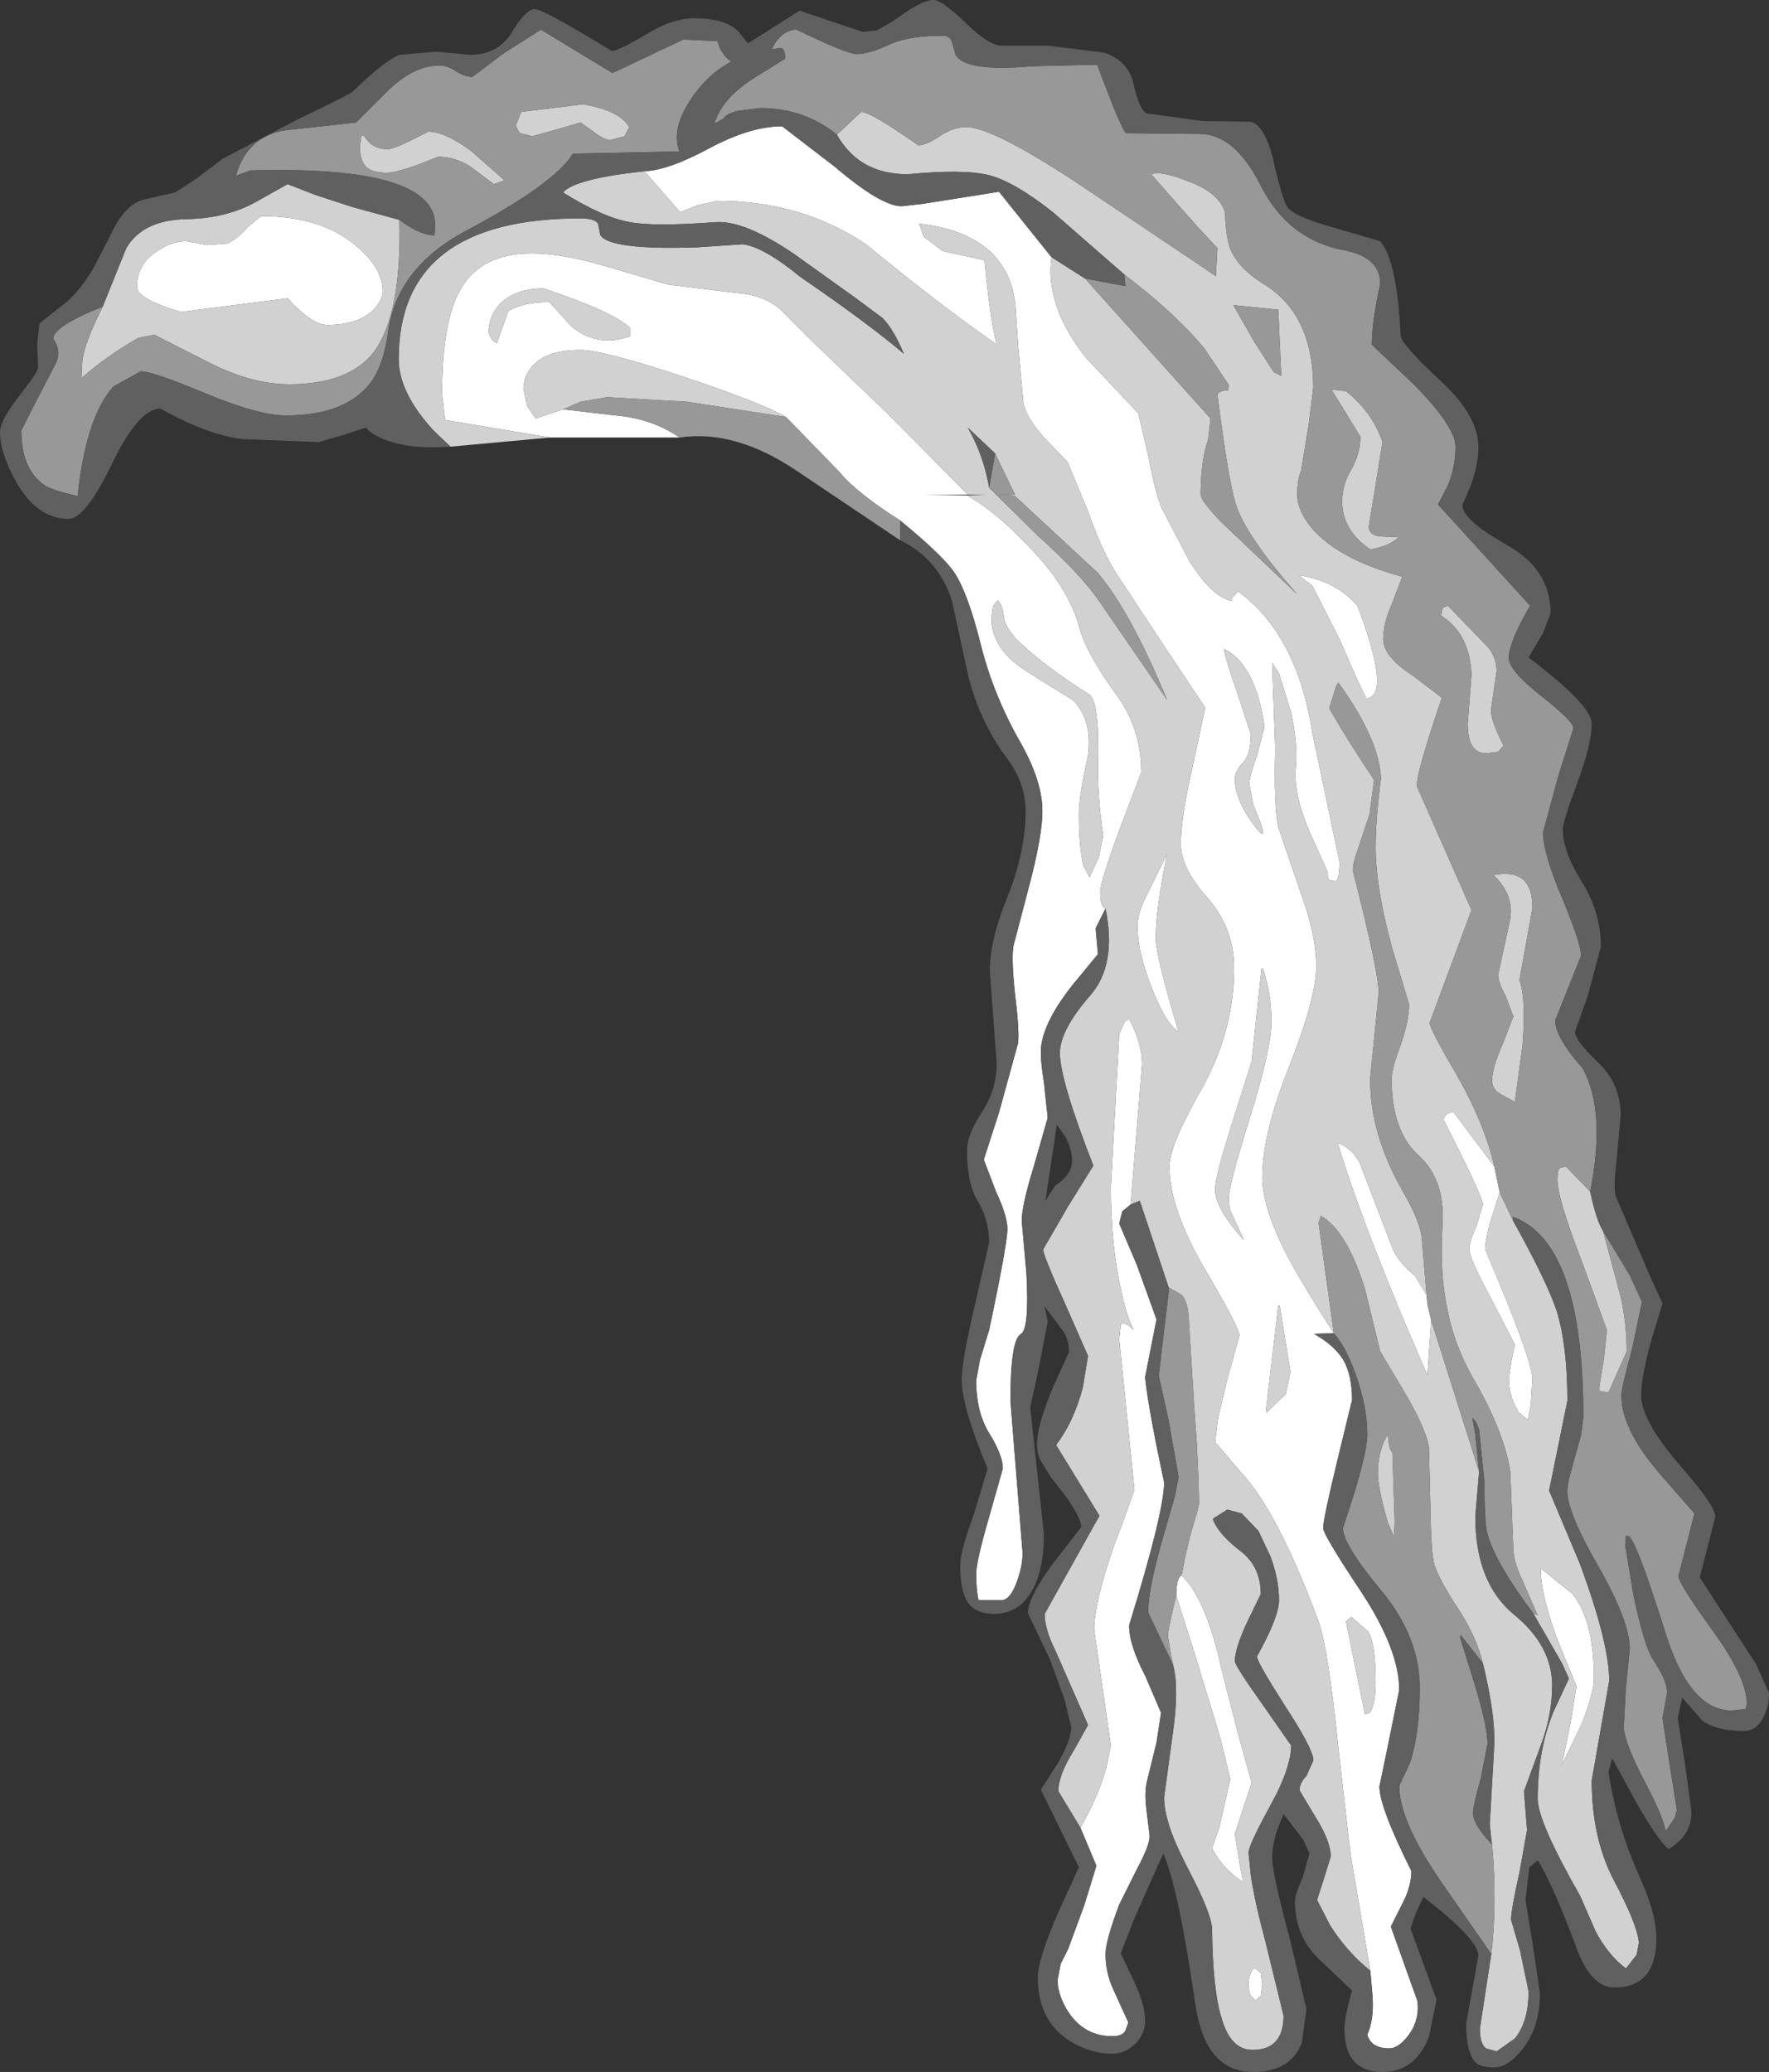 <?xml version="1.0" encoding="UTF-8" standalone="no"?>
<svg xmlns:ffdec="https://www.free-decompiler.com/flash" xmlns:xlink="http://www.w3.org/1999/xlink" ffdec:objectType="shape" height="136.15px" width="116.25px" xmlns="http://www.w3.org/2000/svg">
  <rect width="100%" height="100%" fill="#333333" stroke="none"/>
  <g transform="matrix(1.0, 0.0, 0.0, 1.0, 58.9, 54.6)">
    <path d="M-16.55 -43.35 Q-15.0 -43.4 -12.3 -44.85 -9.6 -46.3 -7.5 -46.3 L-4.05 -43.65 Q-1.0 -41.05 0.35 -41.05 L1.7 -41.2 6.75 -42.0 10.2 -37.7 Q9.75 -34.5 12.5 -31.05 L15.9 -27.45 16.55 -24.7 Q17.05 -22.05 17.45 -21.2 L19.25 -17.75 Q20.85 -15.2 22.2 -15.1 21.8 -15.15 22.25 -15.5 L22.45 -15.75 Q26.35 -12.9 27.35 -6.4 L29.15 2.15 29.05 3.05 28.9 3.3 28.5 3.25 Q28.3 3.1 28.35 2.7 L27.15 0.05 Q26.1 -2.45 26.25 -4.1 26.4 -5.65 25.95 -7.75 L25.15 -10.35 24.7 -11.05 24.9 -5.4 Q24.8 -1.7 25.1 -0.25 L26.5 3.85 Q27.6 6.8 27.6 8.9 27.6 10.95 25.85 15.4 24.05 19.9 24.05 22.75 24.05 24.9 25.95 28.4 27.0 30.3 28.75 33.0 L27.45 33.05 Q28.8 33.8 29.4 34.8 29.95 35.8 29.95 37.4 L29.0 41.3 Q28.05 45.25 28.05 45.8 28.05 46.25 30.55 50.0 33.05 53.8 33.05 56.45 L32.4 59.65 31.75 62.8 Q31.75 64.15 33.85 68.35 33.85 69.15 33.45 70.1 L32.5 72.0 34.25 76.9 Q34.4 78.15 33.65 79.15 33.0 80.0 32.4 80.0 31.2 80.0 30.95 79.1 31.4 78.1 31.3 76.6 L31.15 74.9 29.85 67.25 29.05 60.25 Q28.4 53.8 27.75 51.95 26.25 47.9 24.85 45.35 23.7 43.25 22.65 42.15 L20.95 40.15 21.15 38.55 21.75 36.05 22.55 33.15 Q22.55 32.65 20.25 28.75 17.95 24.8 17.95 22.05 17.95 20.65 20.1 16.9 22.2 13.1 22.2 9.0 22.2 6.4 20.45 4.4 18.7 2.45 18.7 0.85 18.7 -0.9 19.5 -4.35 L20.3 -8.1 17.9 -11.7 14.4 -17.0 Q13.45 -18.55 12.6 -21.0 L11.25 -24.25 9.75 -25.8 Q8.5 -27.2 8.35 -28.15 L8.0 -31.95 8.0 -32.0 7.85 -34.2 Q7.75 -36.45 6.3 -37.95 4.65 -39.55 1.5 -39.9 L1.8 -39.05 3.05 -38.1 5.8 -37.5 Q6.2 -33.3 6.6 -32.0 L6.55 -32.0 Q3.0 -34.45 -2.0 -38.55 -6.25 -41.4 -11.75 -41.4 L-13.1 -41.1 -14.2 -40.65 -16.55 -43.35 M15.4 24.55 L14.85 25.0 14.65 25.8 15.8 28.5 17.1 32.1 16.35 35.9 Q16.55 37.9 17.6 42.8 17.6 44.75 15.3 52.2 15.3 53.5 16.35 55.5 L17.4 57.95 17.1 59.9 16.45 62.55 Q16.3 63.3 16.45 64.4 L16.65 66.05 Q16.65 66.65 15.85 68.15 L14.65 70.55 Q13.75 72.95 13.75 73.8 13.75 75.0 14.25 76.1 L15.25 78.3 15.05 78.85 Q14.85 79.2 14.2 79.2 12.35 79.2 11.3 77.6 10.6 76.5 10.6 75.5 L10.8 74.45 11.3 73.45 12.35 70.6 13.15 68.0 12.1 65.5 Q13.3 63.4 13.8 61.55 L14.1 60.1 13.9 58.7 13.0 52.5 Q13.0 50.7 14.35 46.85 L14.85 45.55 15.65 43.3 14.65 33.4 14.75 32.45 14.9 32.35 Q15.15 32.35 15.6 32.8 15.15 31.95 14.8 30.3 14.1 27.3 14.1 23.4 L14.65 13.35 15.0 12.55 15.3 12.35 Q16.15 13.95 16.15 15.35 L15.4 24.55 M13.75 5.1 L13.1 6.4 13.25 8.1 11.6 10.1 Q9.85 12.3 9.55 13.95 9.4 14.7 9.7 16.5 L9.95 18.85 9.05 22.0 Q8.2 24.75 8.25 25.7 L8.55 29.05 Q8.75 32.7 8.2 33.05 7.5 33.4 7.5 37.45 L8.3 47.45 Q8.3 48.35 7.9 49.4 7.45 50.6 6.85 50.55 L5.4 50.55 Q5.25 49.8 5.25 48.8 5.25 48.0 6.15 44.9 L7.0 41.9 Q7.0 41.05 6.15 39.65 5.25 38.25 5.25 36.1 L5.5 34.75 6.1 32.8 Q7.3 27.15 7.3 26.15 7.3 25.3 6.55 23.7 L5.75 21.6 6.75 18.5 8.0 13.95 Q8.1 13.15 7.8 10.7 7.55 8.35 7.7 7.55 L8.8 3.35 Q9.6 0.25 9.6 -1.3 9.6 -3.2 8.25 -5.65 6.4 -8.85 5.55 -12.25 4.7 -15.65 3.8 -17.0 3.05 -18.1 0.25 -20.4 -2.65 -22.25 -3.7 -23.55 L-7.25 -27.2 Q-8.8 -28.1 -14.0 -29.85 -19.3 -31.6 -20.75 -31.6 -23.0 -31.6 -23.9 -30.55 -24.5 -29.9 -24.5 -29.0 L-24.25 -27.9 -23.7 -27.1 -21.9 -27.7 -18.45 -27.3 Q-16.05 -27.1 -14.25 -25.85 L-22.75 -25.85 -29.65 -27.0 -29.85 -28.7 Q-29.85 -33.55 -28.6 -35.65 -27.25 -37.95 -23.95 -37.95 -21.9 -37.95 -18.9 -37.05 L-15.0 -35.9 -10.5 -35.35 Q-8.85 -35.25 -7.7 -34.35 L-5.55 -32.2 -0.5 -27.35 4.7 -22.1 1.85 -22.1 4.65 -22.05 Q6.5 -21.0 8.5 -18.9 11.35 -16.05 12.05 -13.3 12.5 -11.65 14.5 -8.9 16.1 -6.7 16.1 -3.85 L14.75 -0.3 Q13.4 3.35 13.4 4.0 13.4 5.0 13.75 5.1 M39.3 22.05 L39.65 23.75 39.05 25.65 Q38.7 26.9 38.7 27.5 41.8 34.75 41.8 36.0 L41.7 37.7 41.5 38.7 40.9 38.2 Q40.25 37.15 40.25 35.95 L40.45 34.7 40.65 33.75 39.15 30.85 Q37.65 28.05 37.65 27.5 37.65 27.0 38.1 26.05 L38.55 24.55 Q38.55 24.05 35.95 18.95 36.1 18.6 36.3 18.55 L36.6 18.45 39.3 22.05 M6.65 -15.15 L6.35 -14.75 6.25 -14.0 Q6.25 -12.0 8.4 -10.6 9.55 -9.85 11.6 -8.6 12.9 -7.3 12.6 -4.95 12.0 -2.3 12.0 -1.1 12.0 1.1 12.3 2.3 L12.7 3.05 13.3 1.75 13.6 0.3 Q13.2 -2.35 13.25 -4.6 13.35 -8.4 12.7 -8.95 9.85 -10.75 8.1 -12.4 7.1 -13.35 7.05 -14.2 6.95 -14.95 6.65 -15.15 M30.9 -8.7 Q30.55 -9.3 29.15 -12.55 L27.35 -16.1 26.45 -16.8 Q28.85 -16.45 30.3 -14.8 32.55 -8.9 30.9 -8.7 M21.55 -11.95 Q21.55 -11.5 22.45 -8.95 L23.3 -6.35 Q23.3 -5.05 22.8 -4.5 22.25 -3.95 22.25 -3.4 22.25 -2.2 23.3 -0.65 24.45 0.95 23.95 -0.5 L23.45 -1.75 23.2 -3.05 Q23.2 -3.55 23.7 -4.95 L24.2 -6.85 Q23.6 -10.95 21.55 -11.95 M-46.65 -38.75 L-45.3 -38.5 -43.95 -38.6 Q-43.3 -38.9 -42.6 -39.7 L-41.75 -40.4 Q-37.8 -40.4 -35.5 -38.45 -33.75 -37.0 -33.75 -35.45 -33.75 -34.9 -34.35 -34.25 -35.35 -33.25 -37.4 -33.25 -38.4 -33.25 -40.0 -35.0 L-47.0 -34.1 Q-49.9 -34.95 -49.9 -35.75 -49.9 -37.2 -48.65 -38.05 -47.65 -38.75 -46.65 -38.75 M-17.5 -33.05 Q-18.55 -34.1 -23.2 -35.65 -24.45 -35.65 -25.35 -35.15 -26.7 -34.4 -26.8 -32.8 -26.65 -32.2 -26.25 -32.05 L-25.5 -34.15 Q-24.55 -34.75 -22.8 -34.75 L-21.35 -33.15 Q-19.65 -31.75 -17.5 -32.5 L-17.5 -33.05 M24.1 9.05 L24.0 9.05 23.35 15.15 22.15 18.95 Q20.95 22.7 20.95 23.55 20.95 24.8 22.85 26.9 L22.3 25.7 22.0 25.05 Q21.85 24.75 21.85 24.1 21.85 23.3 23.25 18.8 24.65 14.3 24.65 12.55 24.65 10.7 24.1 9.05 M35.15 32.15 L34.9 35.75 Q30.9 26.65 29.0 20.5 29.9 20.8 30.45 21.8 L32.6 27.4 Q32.95 28.3 34.1 29.25 L34.85 30.5 34.9 31.1 35.15 32.15 M17.8 1.5 Q17.05 5.15 17.05 7.05 17.05 8.2 18.55 13.2 17.7 12.65 16.8 10.35 15.85 7.95 15.85 6.25 15.85 5.5 16.3 4.55 L17.8 1.5 M25.2 31.2 L25.1 31.2 24.3 38.0 24.35 38.3 24.35 38.2 25.6 37.0 25.9 35.55 25.2 31.2 M18.75 48.9 L19.3 49.55 Q20.5 51.25 21.3 54.75 L21.3 54.8 22.45 59.3 22.8 60.55 23.35 62.55 22.3 65.75 22.25 65.9 22.55 67.8 22.75 68.8 22.75 69.15 22.75 69.05 Q21.45 68.2 20.75 66.85 L21.25 65.4 21.95 62.3 21.3 59.65 20.75 57.8 19.95 55.2 19.95 55.15 19.7 54.35 18.4 50.25 Q18.4 49.1 18.75 48.9 M31.5 55.95 Q31.5 53.35 31.0 52.6 L29.9 51.65 29.55 51.95 30.8 58.05 31.1 57.95 Q31.5 57.45 31.5 55.95 M24.05 75.8 L23.95 76.55 23.6 76.85 23.3 76.55 Q23.15 76.25 23.15 75.8 23.15 75.35 23.3 75.05 23.4 74.75 23.6 74.75 L23.95 75.05 24.05 75.8 M42.35 48.45 L44.45 50.15 Q45.85 51.9 45.85 55.75 45.85 56.5 45.1 58.55 L43.75 61.35 44.3 58.65 44.7 56.2 43.55 53.4 Q42.35 50.3 42.35 48.45" fill="#ffffff" fill-rule="evenodd" stroke="none"/>
    <path d="M-29.3 -25.25 L-30.4 -26.3 Q-32.7 -28.8 -32.7 -31.0 -32.7 -40.25 -20.75 -40.25 -19.8 -40.25 -19.6 -39.9 L-19.45 -39.15 Q-18.8 -38.15 -13.05 -38.35 L-10.1 -38.55 Q-8.75 -38.4 -6.3 -36.4 -1.85 -33.35 0.5 -31.35 -0.2 -33.0 -0.9 -33.7 L-2.65 -35.0 -6.7 -37.9 Q-10.0 -40.15 -11.9 -40.0 -15.9 -39.7 -17.5 -40.0 -19.25 -40.3 -21.9 -41.95 -21.15 -42.85 -16.55 -43.35 L-14.2 -40.65 -13.1 -41.1 -11.75 -41.4 Q-6.25 -41.4 -2.0 -38.55 3.0 -34.45 6.55 -32.0 L6.6 -32.0 Q6.2 -33.3 5.8 -37.5 L3.05 -38.1 1.8 -39.05 1.5 -39.9 Q4.65 -39.55 6.3 -37.95 7.75 -36.45 7.85 -34.2 L8.0 -32.0 8.0 -31.95 8.35 -28.15 Q8.5 -27.2 9.75 -25.8 L11.25 -24.25 12.6 -21.0 Q13.45 -18.55 14.4 -17.0 L17.9 -11.7 20.3 -8.1 19.5 -4.35 Q18.7 -0.9 18.7 0.85 18.7 2.45 20.45 4.4 22.2 6.4 22.2 9.0 22.2 13.1 20.1 16.9 17.95 20.65 17.95 22.05 17.95 24.8 20.25 28.75 22.55 32.65 22.55 33.15 L21.75 36.05 21.15 38.55 20.95 40.15 22.65 42.15 Q23.7 43.25 24.85 45.35 26.25 47.9 27.75 51.95 28.4 53.8 29.05 60.25 L29.85 67.25 31.15 74.9 Q29.6 73.65 28.5 71.9 L27.65 70.25 28.1 68.85 28.55 67.4 Q28.55 66.4 27.55 64.8 L26.5 63.05 Q26.5 62.55 26.95 62.1 L27.4 61.1 27.4 60.95 Q27.25 60.1 25.55 57.5 23.7 54.6 23.7 54.25 25.15 51.65 25.15 50.55 25.15 49.2 24.6 47.7 L23.8 46.0 22.7 44.85 21.75 44.6 20.8 45.2 Q21.1 46.15 22.65 47.35 23.95 48.35 23.95 50.15 L23.1 51.9 Q22.25 53.7 22.25 54.55 22.25 54.85 24.1 57.45 L25.95 60.1 Q25.95 61.3 25.0 63.25 L24.55 64.1 Q23.15 66.65 23.15 67.15 L23.3 68.65 Q23.55 70.35 24.3 73.15 L25.45 77.85 Q25.45 80.1 23.4 80.1 22.0 80.1 21.4 78.1 20.8 76.25 20.75 72.2 20.75 71.2 19.2 68.25 L18.9 67.65 Q17.6 65.1 17.6 63.5 L18.15 59.45 Q18.6 56.4 18.2 54.85 L18.05 54.15 17.85 52.9 Q17.85 52.45 18.4 50.25 L19.7 54.35 19.95 55.15 19.95 55.2 20.75 57.8 21.3 59.65 21.95 62.3 21.25 65.4 20.75 66.85 Q21.45 68.2 22.75 69.05 L22.75 69.15 22.75 68.8 22.55 67.8 22.25 65.9 22.3 65.75 23.35 62.55 22.8 60.55 22.45 59.3 21.3 54.8 21.3 54.75 Q20.5 51.25 19.3 49.55 L18.75 48.9 Q19.15 46.75 19.6 45.35 L19.75 44.85 19.9 44.2 19.85 42.4 19.75 40.25 19.6 38.2 19.2 31.75 Q19.1 30.8 18.7 30.45 L17.9 30.0 16.0 24.3 15.4 24.55 16.15 15.35 Q16.15 13.95 15.3 12.35 L15.0 12.55 14.65 13.35 14.1 23.4 Q14.1 27.3 14.8 30.3 15.15 31.95 15.6 32.8 15.15 32.35 14.9 32.35 L14.75 32.45 14.65 33.4 15.65 43.3 14.85 45.55 14.35 46.85 Q13.0 50.7 13.0 52.5 L13.9 58.7 14.1 60.1 13.8 61.55 Q13.3 63.4 12.1 65.5 L10.65 63.1 Q10.65 62.05 11.65 60.45 L12.6 58.75 10.45 53.85 Q9.75 52.45 9.75 51.45 L13.35 45.0 10.5 40.35 Q11.65 38.85 12.25 36.6 L12.6 34.5 11.15 31.2 Q9.65 27.9 9.65 27.5 L11.3 24.65 12.95 22.0 Q10.75 16.35 10.75 14.6 10.75 13.1 12.75 10.8 14.5 8.8 13.75 5.1 13.4 5.0 13.4 4.0 13.4 3.35 14.75 -0.3 L16.1 -3.85 Q16.1 -6.7 14.5 -8.9 12.5 -11.65 12.05 -13.3 11.35 -16.05 8.5 -18.9 6.5 -21.0 4.65 -22.05 L5.95 -22.1 4.7 -22.1 -0.5 -27.35 -5.55 -32.2 -7.7 -34.35 Q-8.85 -35.25 -10.5 -35.35 L-15.0 -35.9 -18.9 -37.05 Q-21.9 -37.95 -23.95 -37.95 -27.25 -37.95 -28.6 -35.65 -29.85 -33.55 -29.85 -28.7 L-29.65 -27.0 -22.75 -25.85 -29.3 -25.25 M10.2 -37.7 L12.4 -36.3 20.65 -27.1 20.5 -25.75 Q20.0 -24.3 20.0 -22.1 20.0 -21.7 21.35 -20.3 L26.35 -15.55 Q22.95 -19.4 22.3 -21.5 21.8 -23.15 21.1 -28.7 21.3 -28.95 21.8 -28.95 L21.85 -29.3 20.25 -31.7 Q18.3 -34.05 15.0 -36.55 L10.3 -40.65 Q7.7 -42.7 6.05 -43.1 4.4 -43.5 0.75 -43.15 -2.45 -43.15 -3.9 -45.75 L-2.3 -47.25 Q-1.7 -47.25 1.45 -45.05 1.95 -45.05 2.85 -45.65 3.75 -46.25 4.6 -46.25 6.3 -46.25 11.85 -42.6 L20.2 -37.0 21.0 -36.45 21.1 -38.3 19.75 -39.75 16.75 -43.15 Q17.4 -43.4 19.15 -42.7 21.2 -41.95 21.6 -40.65 21.65 -39.3 21.85 -38.55 22.25 -37.1 24.2 -35.9 27.4 -33.9 27.4 -29.1 L27.1 -26.7 26.6 -23.65 Q26.35 -23.1 26.35 -22.1 26.35 -21.05 27.3 -19.9 29.05 -17.85 33.25 -16.7 L32.5 -14.75 Q32.0 -13.6 32.0 -12.6 32.0 -11.45 33.95 -10.2 L35.85 -8.75 Q34.2 -3.9 34.2 -2.95 L37.8 5.2 35.05 12.6 Q35.05 13.0 36.75 15.9 38.65 19.2 39.3 22.05 L36.6 18.45 36.3 18.55 Q36.1 18.6 35.95 18.95 38.55 24.05 38.55 24.55 L38.1 26.05 Q37.65 27.0 37.65 27.5 37.65 28.05 39.15 30.85 L40.65 33.75 40.45 34.7 40.25 35.95 Q40.25 37.15 40.9 38.2 L41.5 38.7 41.7 37.7 41.8 36.0 Q41.8 34.75 38.7 27.5 38.7 26.9 39.05 25.65 L39.65 23.75 40.55 25.65 Q42.75 29.6 43.4 31.55 44.1 33.8 44.1 37.45 L42.9 43.35 44.9 48.1 Q46.85 53.35 46.85 55.85 L45.7 62.4 Q45.7 66.1 47.1 68.85 48.7 71.85 48.8 73.05 L48.65 73.85 47.95 74.75 Q46.8 73.9 45.95 72.3 L44.95 70.0 Q42.15 65.1 42.15 63.6 42.15 60.4 43.2 57.85 L44.2 55.7 43.75 54.7 41.85 51.4 42.15 51.55 41.15 49.25 Q40.6 48.1 40.55 47.3 L40.35 42.1 Q39.95 39.55 38.1 36.3 36.65 33.85 36.2 31.35 35.7 29.05 35.9 25.8 36.05 22.9 34.35 21.35 32.55 19.75 32.55 16.3 32.55 15.65 33.15 14.05 33.7 12.45 33.7 11.4 L32.6 7.75 Q31.5 3.75 31.5 1.05 31.5 -0.7 31.85 -3.45 31.75 -6.0 29.05 -9.75 L28.9 -9.5 28.45 -8.05 Q29.65 -5.95 31.4 -3.35 L31.1 -1.1 30.3 1.3 Q30.0 2.1 30.0 2.6 31.7 9.25 31.7 10.65 L31.15 16.15 Q31.05 19.8 33.35 23.8 34.5 25.8 34.55 26.95 L34.85 30.5 34.1 29.25 Q32.95 28.3 32.6 27.4 L30.45 21.8 Q29.9 20.8 29.0 20.5 30.9 26.65 34.9 35.75 L35.15 32.15 38.3 42.1 38.05 45.05 Q38.05 49.4 40.6 51.5 43.1 53.55 43.1 56.15 43.1 58.1 42.35 60.1 L41.25 63.1 41.45 65.65 40.95 68.45 Q40.4 70.9 40.4 71.55 L41.0 73.6 41.55 76.25 Q41.55 78.25 40.65 79.35 L39.45 80.2 38.75 80.0 Q38.35 79.7 38.35 78.7 L39.1 73.8 Q39.5 70.45 39.15 66.6 L39.1 66.25 39.0 65.25 39.3 60.0 Q39.35 58.0 38.55 54.7 38.1 52.9 36.95 51.15 35.7 49.25 35.35 48.2 35.15 47.5 35.1 44.5 L35.0 40.5 Q34.8 39.25 33.35 36.8 L31.8 34.2 30.8 30.1 Q29.6 26.25 27.9 25.3 L27.75 25.75 28.75 33.0 Q27.0 30.3 25.95 28.4 24.05 24.9 24.05 22.75 24.05 19.9 25.85 15.4 27.6 10.95 27.6 8.9 27.6 6.8 26.5 3.85 L25.1 -0.25 Q24.8 -1.7 24.9 -5.4 L24.7 -11.05 25.15 -10.35 25.95 -7.75 Q26.4 -5.65 26.25 -4.1 26.1 -2.45 27.15 0.05 L28.35 2.7 Q28.3 3.1 28.5 3.25 L28.9 3.3 29.05 3.05 29.15 2.15 27.35 -6.4 Q26.35 -12.9 22.45 -15.75 L22.25 -15.5 Q21.8 -15.15 22.2 -15.1 20.85 -15.2 19.25 -17.75 L17.45 -21.2 Q17.05 -22.05 16.55 -24.7 L15.9 -27.45 12.5 -31.05 Q9.75 -34.5 10.2 -37.7 M45.6 23.7 Q46.0 25.6 46.45 26.3 L47.6 30.6 Q48.0 32.35 48.0 34.2 L46.8 36.9 46.25 36.8 Q46.2 37.5 46.2 36.5 L46.5 34.7 46.7 32.8 45.0 28.15 Q43.45 24.15 43.45 22.9 43.45 22.25 43.6 22.15 L44.0 22.05 45.6 23.7 M22.15 -34.55 L23.55 -32.1 24.8 -30.15 25.3 -29.9 25.1 -34.25 22.15 -34.55 M29.55 -28.9 Q31.3 -27.5 31.95 -25.55 L31.5 -22.75 31.05 -20.0 Q31.05 -19.4 31.9 -19.35 L33.0 -19.3 Q32.4 -18.7 31.15 -18.5 29.3 -19.75 29.3 -21.65 29.3 -22.75 29.9 -23.75 30.5 -24.8 30.5 -25.9 L28.6 -29.0 29.55 -28.9 M6.5 -24.8 L4.7 -26.5 Q5.75 -24.65 6.1 -22.55 L9.3 -19.4 Q12.15 -16.85 13.4 -15.0 L17.8 -8.6 Q15.4 -14.4 13.25 -16.95 L7.75 -22.05 6.75 -22.1 7.8 -22.1 6.5 -24.8 M6.65 -15.15 Q6.95 -14.95 7.05 -14.2 7.1 -13.35 8.1 -12.4 9.85 -10.75 12.7 -8.95 13.35 -8.4 13.25 -4.6 13.2 -2.35 13.6 0.3 L13.3 1.75 12.7 3.05 12.3 2.3 Q12.0 1.1 12.0 -1.1 12.0 -2.3 12.6 -4.95 12.9 -7.3 11.6 -8.6 9.55 -9.85 8.4 -10.6 6.25 -12.0 6.25 -14.0 L6.35 -14.75 6.65 -15.15 M36.25 -14.8 L38.95 -12.0 Q39.45 -11.3 39.45 -10.5 L39.1 -8.1 Q38.95 -7.5 39.9 -5.6 L39.55 -5.2 38.75 -5.1 Q37.55 -5.1 37.55 -7.05 L37.8 -10.25 Q37.7 -12.95 35.8 -14.15 L35.9 -14.65 36.25 -14.8 M30.9 -8.7 Q32.55 -8.9 30.3 -14.8 28.85 -16.45 26.45 -16.8 L27.35 -16.1 29.15 -12.55 Q30.55 -9.3 30.9 -8.7 M21.55 -11.95 Q23.6 -10.95 24.2 -6.85 L23.7 -4.95 Q23.2 -3.55 23.2 -3.05 L23.45 -1.75 23.95 -0.5 Q24.45 0.95 23.3 -0.65 22.25 -2.2 22.25 -3.4 22.25 -3.95 22.8 -4.5 23.3 -5.05 23.3 -6.35 L22.45 -8.95 Q21.55 -11.5 21.55 -11.95 M-52.15 -34.45 L-50.6 -38.3 Q-49.5 -40.15 -46.65 -40.2 -44.0 -40.25 -42.05 -41.35 L-40.0 -42.5 -38.2 -41.8 -35.75 -41.0 -32.65 -40.15 Q-32.5 -33.9 -34.35 -31.45 -36.0 -29.35 -39.9 -29.35 -42.5 -29.35 -45.5 -30.95 L-48.75 -32.6 -49.8 -32.4 Q-51.85 -31.25 -53.55 -29.75 L-53.5 -30.75 Q-53.45 -31.85 -52.15 -34.45 M-46.65 -38.75 Q-47.65 -38.75 -48.65 -38.05 -49.9 -37.2 -49.9 -35.75 -49.9 -34.95 -47.0 -34.1 L-40.0 -35.0 Q-38.4 -33.25 -37.4 -33.25 -35.35 -33.25 -34.35 -34.25 -33.75 -34.9 -33.75 -35.45 -33.75 -37.0 -35.5 -38.45 -37.8 -40.4 -41.75 -40.4 L-42.6 -39.7 Q-43.3 -38.9 -43.95 -38.6 L-45.3 -38.5 -46.65 -38.75 M-17.55 -46.25 L-17.85 -45.65 -18.8 -45.4 Q-19.2 -45.4 -19.9 -45.95 L-20.75 -46.55 -22.3 -46.1 -23.9 -45.65 -24.75 -45.85 -25.0 -46.35 -24.65 -47.25 -21.75 -47.6 -20.6 -47.75 Q-18.2 -47.35 -17.55 -46.25 M-7.25 -27.2 L-13.75 -28.2 -19.0 -28.5 -20.75 -28.2 -21.9 -27.7 -23.7 -27.1 -24.25 -27.9 -24.5 -29.0 Q-24.5 -29.9 -23.9 -30.55 -23.0 -31.6 -20.75 -31.6 -19.3 -31.6 -14.0 -29.85 -8.8 -28.1 -7.25 -27.2 M-17.5 -33.05 L-17.5 -32.5 Q-19.65 -31.75 -21.35 -33.15 L-22.8 -34.75 Q-24.55 -34.75 -25.5 -34.15 L-26.25 -32.05 Q-26.65 -32.2 -26.8 -32.8 -26.7 -34.4 -25.35 -35.15 -24.45 -35.65 -23.2 -35.65 -18.55 -34.1 -17.5 -33.05 M-26.45 -42.5 L-28.05 -43.7 Q-29.05 -44.3 -30.1 -44.3 L-31.5 -43.75 Q-32.95 -43.25 -33.45 -43.25 -34.4 -43.25 -34.8 -43.6 -35.25 -44.0 -35.25 -45.0 L-35.15 -45.7 -34.95 -45.65 Q-34.45 -44.8 -33.45 -44.8 -33.05 -44.8 -31.95 -45.35 L-30.75 -45.95 Q-29.65 -45.95 -27.9 -44.65 L-25.75 -42.75 -26.45 -42.5 M39.25 2.9 Q41.85 2.4 41.8 5.1 L40.95 9.8 Q41.4 11.05 41.15 14.1 L40.65 17.8 40.55 17.75 39.8 17.35 Q39.15 17.0 39.15 16.4 39.15 15.6 39.85 14.0 L40.55 12.2 40.05 10.85 Q39.55 9.95 39.55 9.45 L40.3 6.0 Q40.7 4.3 39.25 2.9 M24.1 9.05 Q24.65 10.7 24.65 12.55 24.65 14.3 23.25 18.8 21.85 23.3 21.85 24.1 21.85 24.75 22.0 25.05 L22.3 25.7 22.85 26.9 Q20.95 24.8 20.95 23.55 20.95 22.7 22.15 18.95 L23.35 15.15 24.0 9.05 24.1 9.05 M17.8 1.5 L16.3 4.55 Q15.85 5.5 15.85 6.25 15.85 7.95 16.8 10.35 17.7 12.65 18.55 13.2 17.05 8.2 17.05 7.05 17.05 5.15 17.8 1.5 M25.2 31.2 L25.9 35.55 25.6 37.0 24.35 38.2 24.35 38.3 24.3 38.0 25.1 31.2 25.2 31.2 M32.3 45.45 Q31.65 43.15 31.65 42.25 31.65 40.7 32.3 39.65 32.4 40.8 32.6 40.8 L32.75 45.4 32.7 46.35 32.3 45.45 M31.5 55.95 Q31.5 57.45 31.1 57.95 L30.8 58.05 29.55 51.95 29.9 51.65 31.0 52.6 Q31.5 53.35 31.5 55.95 M42.35 48.45 Q42.35 50.3 43.55 53.4 L44.7 56.2 44.3 58.65 43.75 61.35 45.1 58.55 Q45.85 56.5 45.85 55.75 45.85 51.9 44.45 50.15 L42.35 48.45 M24.05 75.8 L23.95 75.05 23.6 74.75 Q23.4 74.75 23.3 75.05 23.15 75.35 23.15 75.8 23.15 76.25 23.3 76.55 L23.6 76.85 23.95 76.55 24.05 75.8" fill="#d1d1d1" fill-rule="evenodd" stroke="none"/>
    <path d="M12.4 -36.3 L15.05 -35.8 15.0 -36.55 Q18.3 -34.05 20.25 -31.7 L21.85 -29.3 21.8 -28.95 Q21.3 -28.95 21.1 -28.7 21.8 -23.15 22.3 -21.5 22.95 -19.4 26.35 -15.55 L21.35 -20.3 Q20.0 -21.7 20.0 -22.1 20.0 -24.3 20.5 -25.75 L20.65 -27.1 12.4 -36.3 M-3.9 -45.75 Q-6.05 -47.5 -8.95 -47.5 L-10.5 -47.3 Q-11.3 -47.05 -11.3 -46.85 -11.6 -46.65 -11.95 -46.5 -11.45 -48.15 -9.3 -49.5 L-7.3 -50.75 Q-7.3 -51.4 -7.6 -51.45 L-8.2 -51.35 Q-7.55 -52.65 -6.55 -52.65 -3.25 -51.05 -2.6 -51.05 -1.8 -51.05 -0.5 -51.65 0.75 -52.25 3.0 -52.25 3.55 -52.25 3.65 -51.85 L3.9 -51.0 Q4.55 -49.85 8.95 -50.25 L13.2 -50.35 Q14.8 -46.05 15.1 -45.85 L19.95 -45.8 Q22.2 -45.8 23.9 -42.5 25.7 -38.85 29.45 -38.15 31.8 -37.7 31.8 -35.95 31.25 -33.45 31.25 -31.95 L34.0 -29.35 Q36.75 -26.55 36.75 -25.25 36.75 -23.85 36.2 -22.6 L35.6 -21.45 41.65 -14.8 Q40.25 -12.4 40.25 -11.35 40.25 -10.55 42.4 -8.85 44.5 -7.2 44.5 -6.75 L43.5 -3.6 42.5 0.1 Q42.5 1.45 43.75 4.4 45.0 7.4 45.0 8.2 L43.3 12.45 Q43.3 13.55 45.1 15.6 46.65 18.4 45.6 23.7 L44.0 22.05 43.6 22.15 Q43.45 22.25 43.45 22.9 43.45 24.15 45.0 28.15 L46.7 32.8 46.5 34.7 46.2 36.5 Q46.2 37.5 46.25 36.8 L46.8 36.9 48.0 34.2 Q48.0 32.35 47.6 30.6 L46.45 26.3 48.2 29.2 49.0 30.95 48.35 34.05 Q47.65 36.6 47.65 37.1 47.65 39.25 50.05 42.1 L52.45 44.85 51.4 48.95 Q51.4 49.45 53.65 52.55 55.9 55.65 55.9 57.4 L55.8 57.7 54.9 57.8 Q52.1 57.8 50.5 52.55 48.65 46.7 48.15 46.35 L47.95 46.3 47.9 46.95 48.45 50.25 Q49.15 53.55 49.7 54.4 50.7 55.9 50.65 56.65 L50.35 58.3 50.75 60.9 51.3 64.35 51.15 64.85 50.55 65.75 Q50.5 65.0 49.25 62.6 47.95 60.15 47.8 58.95 L47.95 56.25 48.2 53.75 Q48.2 51.95 46.15 48.35 44.1 44.8 44.1 43.4 44.1 42.85 44.4 41.85 L45.0 39.7 45.15 38.5 Q45.15 27.0 40.5 25.35 L40.55 25.65 39.65 23.75 39.3 22.05 Q38.65 19.2 36.75 15.9 35.05 13.0 35.05 12.6 L37.8 5.2 34.2 -2.95 Q34.2 -3.9 35.85 -8.75 L33.95 -10.2 Q32.0 -11.45 32.0 -12.6 32.0 -13.6 32.5 -14.75 L33.25 -16.7 Q29.05 -17.85 27.3 -19.9 26.35 -21.05 26.35 -22.1 26.35 -23.1 26.6 -23.65 L27.1 -26.7 27.4 -29.1 Q27.4 -33.9 24.2 -35.9 22.25 -37.1 21.85 -38.55 21.65 -39.3 21.6 -40.65 21.2 -41.95 19.15 -42.7 17.4 -43.4 16.75 -43.15 L19.75 -39.75 21.1 -38.3 21.0 -36.45 20.2 -37.0 11.85 -42.6 Q6.3 -46.25 4.6 -46.25 3.75 -46.25 2.85 -45.65 1.95 -45.05 1.45 -45.05 -1.7 -47.25 -2.3 -47.25 L-3.9 -45.75 M41.85 51.4 Q39.4 48.15 38.85 46.2 38.65 45.45 38.65 42.8 L38.3 39.35 38.1 38.85 37.85 38.55 38.05 39.65 38.3 42.1 35.15 32.15 34.9 31.1 34.85 30.5 34.55 26.95 Q34.5 25.8 33.35 23.8 31.05 19.8 31.15 16.15 L31.7 10.65 Q31.7 9.25 30.0 2.6 30.0 2.1 30.3 1.3 L31.1 -1.1 31.4 -3.35 Q29.65 -5.95 28.45 -8.05 L28.9 -9.5 29.05 -9.75 Q31.75 -6.0 31.85 -3.45 31.5 -0.7 31.5 1.05 31.5 3.75 32.6 7.75 L33.7 11.4 Q33.7 12.45 33.15 14.05 32.55 15.65 32.55 16.3 32.55 19.75 34.35 21.35 36.05 22.9 35.9 25.8 35.7 29.05 36.2 31.35 36.65 33.85 38.1 36.3 39.95 39.55 40.35 42.1 L40.55 47.3 Q40.6 48.1 41.15 49.25 L42.15 51.55 41.85 51.4 M39.1 73.8 L35.8 69.05 Q33.05 65.05 33.05 62.75 L33.75 61.25 Q34.4 59.3 34.4 56.3 34.4 53.0 31.9 49.95 29.35 46.9 29.35 45.8 30.95 41.1 30.95 39.65 30.95 37.85 30.2 35.75 29.55 33.9 28.75 33.0 L27.75 25.75 27.9 25.3 Q29.6 26.25 30.8 30.1 L31.8 34.2 33.35 36.8 Q34.8 39.25 35.0 40.5 L35.1 44.5 Q35.15 47.5 35.35 48.2 35.7 49.25 36.95 51.15 38.1 52.9 38.55 54.7 L37.1 52.85 37.1 52.8 37.05 53.0 37.95 55.9 Q38.85 58.8 38.85 60.0 L38.4 62.3 Q37.9 64.05 37.9 64.55 37.9 65.3 39.15 66.6 39.5 70.45 39.1 73.8 M18.2 54.85 L17.9 54.2 16.55 51.35 Q16.55 49.8 17.55 46.35 L18.3 43.75 18.55 42.45 17.9 38.75 17.25 35.8 17.6 32.8 17.9 30.3 17.9 30.0 18.7 30.45 Q19.1 30.8 19.2 31.75 L19.6 38.2 19.75 40.25 19.85 42.4 19.9 44.2 19.75 44.85 19.6 45.35 Q19.15 46.75 18.75 48.9 18.4 49.1 18.4 50.25 17.85 52.45 17.85 52.9 L18.05 54.15 18.2 54.85 M0.25 -20.4 L0.25 -19.1 -6.45 -23.6 Q-10.55 -26.4 -14.25 -25.85 -16.05 -27.1 -18.45 -27.3 L-21.9 -27.7 -20.75 -28.2 -19.0 -28.5 -13.75 -28.2 -7.25 -27.2 -3.7 -23.55 Q-2.65 -22.25 0.25 -20.4 M22.15 -34.55 L25.1 -34.25 25.3 -29.9 24.8 -30.15 23.55 -32.1 22.15 -34.55 M29.55 -28.9 L28.6 -29.0 30.5 -25.9 Q30.5 -24.8 29.9 -23.75 29.3 -22.75 29.3 -21.65 29.3 -19.75 31.15 -18.5 32.4 -18.7 33.0 -19.3 L31.9 -19.35 Q31.05 -19.4 31.05 -20.0 L31.5 -22.75 31.95 -25.55 Q31.3 -27.5 29.55 -28.9 M6.1 -22.55 L6.5 -24.8 7.8 -22.1 6.75 -22.1 7.75 -22.05 13.25 -16.95 Q15.4 -14.4 17.8 -8.6 L13.4 -15.0 Q12.15 -16.85 9.3 -19.4 L6.1 -22.55 M36.25 -14.8 L35.9 -14.65 35.8 -14.15 Q37.7 -12.95 37.8 -10.25 L37.55 -7.05 Q37.55 -5.1 38.75 -5.1 L39.55 -5.2 39.9 -5.6 Q38.95 -7.5 39.1 -8.1 L39.45 -10.5 Q39.45 -11.3 38.95 -12.0 L36.25 -14.8 M-32.65 -40.15 Q-31.55 -39.3 -30.6 -39.15 L-30.45 -39.15 -30.35 -39.1 -30.3 -39.8 Q-30.3 -43.75 -42.45 -43.4 L-43.4 -43.05 Q-42.65 -45.7 -40.05 -46.05 L-35.5 -46.55 -33.5 -48.55 Q-31.75 -50.3 -30.0 -50.3 -29.5 -50.3 -28.9 -49.9 -28.35 -49.55 -27.85 -49.55 L-25.8 -51.1 -23.35 -52.65 -18.65 -49.8 -14.0 -52.0 -11.75 -51.9 Q-11.55 -51.05 -10.85 -50.55 -12.45 -49.7 -13.55 -48.0 -14.8 -46.1 -14.25 -44.65 L-21.25 -44.5 Q-22.45 -42.55 -28.15 -39.5 -32.85 -37.05 -33.4 -32.75 -33.7 -30.6 -34.55 -29.45 -36.2 -27.3 -40.1 -27.3 -41.9 -27.3 -45.4 -28.75 -48.85 -30.2 -49.65 -30.2 L-51.45 -29.2 Q-53.25 -27.2 -53.8 -22.0 -55.5 -22.4 -55.95 -22.7 -57.5 -23.75 -57.5 -26.3 L-56.8 -27.7 -55.3 -30.6 Q-54.8 -31.45 -55.4 -32.35 -55.4 -33.15 -52.15 -34.45 -53.45 -31.85 -53.5 -30.75 L-53.55 -29.75 Q-51.85 -31.25 -49.8 -32.4 L-48.75 -32.6 -45.5 -30.95 Q-42.5 -29.35 -39.9 -29.35 -36.0 -29.35 -34.35 -31.45 -32.5 -33.9 -32.65 -40.15 M-17.55 -46.25 Q-18.2 -47.35 -20.6 -47.75 L-21.75 -47.6 -24.65 -47.25 -25.0 -46.35 -24.75 -45.85 -23.9 -45.65 -22.3 -46.1 -20.75 -46.55 -19.9 -45.95 Q-19.2 -45.4 -18.8 -45.4 L-17.85 -45.65 -17.55 -46.25 M-26.45 -42.5 L-25.75 -42.75 -27.9 -44.65 Q-29.65 -45.95 -30.75 -45.95 L-31.95 -45.35 Q-33.05 -44.8 -33.45 -44.8 -34.45 -44.8 -34.95 -45.65 L-35.15 -45.7 -35.25 -45.0 Q-35.25 -44.0 -34.8 -43.6 -34.4 -43.25 -33.45 -43.25 -32.95 -43.25 -31.5 -43.75 L-30.1 -44.3 Q-29.05 -44.3 -28.05 -43.7 L-26.45 -42.5 M39.25 2.9 Q40.7 4.3 40.3 6.0 L39.55 9.45 Q39.55 9.95 40.05 10.85 L40.55 12.2 39.85 14.0 Q39.15 15.6 39.15 16.4 39.15 17.0 39.8 17.35 L40.55 17.75 40.65 17.8 41.15 14.1 Q41.4 11.05 40.95 9.8 L41.8 5.1 Q41.85 2.4 39.25 2.9 M32.3 45.45 L32.7 46.35 32.75 45.4 32.6 40.8 Q32.4 40.8 32.3 39.65 31.65 40.7 31.65 42.25 31.65 43.15 32.3 45.45" fill="#989898" fill-rule="evenodd" stroke="none"/>
    <path d="M-29.3 -25.25 Q-32.05 -25.05 -33.7 -25.75 -34.55 -26.1 -34.85 -26.5 L-36.4 -26.0 -37.95 -25.55 -43.0 -25.75 Q-45.35 -26.05 -48.35 -27.75 -49.8 -27.75 -51.55 -24.1 -53.3 -20.5 -54.4 -20.5 -56.45 -20.5 -57.85 -22.95 -58.9 -24.85 -58.9 -26.2 -58.9 -26.95 -57.7 -28.5 -56.45 -30.1 -56.4 -30.4 L-56.45 -32.05 -56.3 -33.35 -55.05 -34.35 Q-53.8 -35.2 -52.75 -37.0 L-51.25 -39.9 Q-50.45 -41.25 -49.4 -41.5 L-47.4 -41.95 -46.0 -42.85 -44.3 -44.15 -39.25 -46.8 Q-35.9 -48.4 -35.7 -48.6 -33.7 -50.55 -32.65 -51.0 L-30.25 -51.2 -28.0 -51.0 Q-26.15 -51.0 -25.25 -52.5 -24.35 -54.0 -23.75 -54.0 -23.2 -54.0 -18.7 -51.25 -18.3 -51.25 -16.5 -52.3 -14.75 -53.4 -13.25 -53.4 -11.25 -53.4 -10.4 -52.55 L-9.75 -51.75 -6.35 -53.9 -2.2 -52.5 -1.3 -52.6 -0.75 -52.9 Q-0.45 -53.05 0.7 -53.85 1.85 -54.6 2.45 -54.6 3.0 -54.6 4.55 -53.1 6.1 -51.6 6.9 -51.6 L9.95 -51.6 13.6 -51.15 Q15.25 -50.65 15.6 -49.05 16.0 -47.35 16.45 -47.15 L20.1 -46.65 23.3 -46.6 Q24.2 -46.35 24.75 -44.2 25.35 -41.5 25.7 -41.0 26.15 -40.35 28.9 -39.6 L31.8 -38.75 Q32.9 -37.5 33.15 -32.5 33.3 -31.85 35.9 -29.45 38.25 -27.25 38.25 -25.2 38.25 -24.05 37.75 -22.7 L37.2 -21.4 Q37.2 -20.45 40.1 -18.8 43.0 -17.2 43.0 -14.3 L42.5 -13.0 41.55 -11.4 Q45.7 -8.25 45.7 -7.05 45.7 -5.7 44.75 -3.15 43.8 -0.6 43.8 -0.1 43.8 1.35 45.05 3.35 46.3 5.35 46.3 7.6 L45.45 10.8 44.6 13.2 Q44.6 13.75 46.1 15.2 47.6 16.6 47.6 18.7 L47.35 21.45 Q47.1 23.6 47.3 24.05 L49.55 29.3 50.35 31.05 49.65 33.35 Q48.95 35.85 48.95 37.1 48.95 38.75 51.55 41.75 54.0 44.55 53.8 45.15 L52.8 49.05 56.5 54.75 57.35 56.65 Q57.35 57.6 56.95 58.3 56.5 59.15 55.7 59.15 54.0 59.15 53.0 58.5 L51.65 56.95 51.35 58.3 51.85 61.45 52.25 64.4 Q52.3 66.0 50.75 66.9 50.05 66.35 48.55 63.7 L47.05 60.95 46.8 61.85 Q47.35 65.35 48.75 68.5 49.95 71.1 49.95 72.75 49.95 76.0 47.2 76.0 45.65 76.0 44.7 73.4 43.1 69.1 42.15 67.65 L41.6 68.1 41.35 70.25 41.85 73.35 42.3 76.4 Q42.3 78.6 41.15 80.05 40.2 81.25 39.3 81.25 38.4 81.25 38.1 80.95 37.45 80.35 37.45 78.35 L37.85 76.15 38.25 73.9 Q38.25 72.85 34.65 70.05 34.05 71.2 33.8 72.15 L35.5 76.8 35.0 79.25 Q34.1 81.55 31.95 81.55 29.45 81.55 29.45 78.7 29.45 77.95 29.95 76.2 L27.9 74.25 Q26.2 72.7 26.2 70.35 26.2 69.85 26.7 68.8 L27.15 67.2 26.75 66.3 25.45 64.6 25.1 65.45 Q24.7 66.55 24.7 67.45 24.7 68.5 25.85 72.75 L26.95 77.4 26.65 79.65 Q25.9 81.55 23.45 81.55 20.3 81.55 19.65 77.1 18.55 69.5 17.55 67.2 L17.2 67.95 15.65 71.45 14.75 73.75 15.55 75.45 Q16.35 77.05 16.35 78.2 16.35 79.1 15.65 79.75 15.0 80.35 14.2 80.35 12.7 80.35 11.3 79.45 9.3 78.1 9.3 75.35 9.3 74.15 10.65 71.05 L12.0 68.1 9.5 63.0 10.5 61.45 Q11.5 59.8 11.5 58.85 L11.05 57.05 10.1 54.45 8.65 51.4 Q8.65 50.35 10.4 48.0 L12.15 45.75 Q12.15 45.15 11.15 43.75 L10.15 42.45 9.5 41.4 Q9.25 40.95 9.25 40.3 9.25 39.05 10.3 36.55 L11.35 34.25 Q11.35 33.4 10.95 32.85 L9.75 31.25 9.95 32.25 9.3 35.6 8.8 37.9 9.25 42.05 9.7 46.2 Q9.7 48.6 8.9 49.95 8.05 51.45 6.4 51.45 5.25 51.45 4.7 50.7 4.2 49.95 4.2 48.25 4.2 47.35 5.1 44.9 L6.0 41.9 Q4.3 37.85 4.3 36.05 4.3 34.8 5.2 31.0 L6.1 27.05 Q6.1 25.6 5.4 24.4 4.65 23.25 4.65 21.0 4.65 19.95 5.65 18.45 6.6 16.95 6.6 15.3 L6.15 9.25 Q6.1 7.3 7.3 4.35 8.5 1.35 8.5 -1.3 8.5 -3.2 7.15 -4.95 5.5 -7.2 4.75 -10.1 L3.65 -15.15 Q2.75 -17.9 0.25 -19.1 L0.25 -20.4 Q3.05 -18.1 3.8 -17.0 4.7 -15.65 5.55 -12.25 6.4 -8.85 8.25 -5.65 9.6 -3.2 9.6 -1.3 9.6 0.25 8.8 3.35 L7.7 7.55 Q7.55 8.35 7.8 10.7 8.1 13.15 8.0 13.95 L6.75 18.5 5.75 21.6 6.55 23.7 Q7.3 25.3 7.3 26.15 7.3 27.15 6.1 32.8 L5.5 34.75 5.25 36.1 Q5.25 38.25 6.15 39.65 7.0 41.05 7.0 41.9 L6.15 44.9 Q5.25 48.0 5.25 48.8 5.25 49.8 5.4 50.55 L6.85 50.55 Q7.45 50.6 7.9 49.4 8.3 48.35 8.3 47.45 L7.5 37.45 Q7.5 33.4 8.2 33.05 8.75 32.7 8.55 29.05 L8.25 25.7 Q8.2 24.75 9.05 22.0 L9.95 18.85 9.7 16.5 Q9.4 14.7 9.55 13.95 9.85 12.3 11.6 10.1 L13.25 8.1 13.1 6.4 13.75 5.1 Q14.5 8.8 12.75 10.8 10.75 13.1 10.75 14.6 10.75 16.35 12.95 22.0 L11.3 24.65 9.65 27.5 Q9.65 27.9 11.15 31.2 L12.6 34.5 12.25 36.6 Q11.65 38.85 10.5 40.35 L13.35 45.0 9.75 51.45 Q9.75 52.45 10.45 53.85 L12.6 58.75 11.65 60.45 Q10.65 62.05 10.65 63.1 L12.1 65.5 13.15 68.0 12.35 70.6 11.3 73.45 10.8 74.45 10.6 75.5 Q10.6 76.5 11.3 77.6 12.35 79.2 14.2 79.2 14.85 79.2 15.05 78.85 L15.25 78.3 14.25 76.1 Q13.75 75.0 13.75 73.8 13.75 72.95 14.65 70.55 L15.85 68.15 Q16.65 66.65 16.65 66.05 L16.45 64.4 Q16.3 63.3 16.45 62.55 L17.1 59.9 17.4 57.95 16.35 55.5 Q15.3 53.5 15.3 52.2 17.6 44.75 17.6 42.8 16.55 37.9 16.35 35.9 L17.1 32.1 15.8 28.5 14.65 25.8 14.85 25.0 15.4 24.55 16.0 24.3 17.9 30.0 17.9 30.3 17.6 32.8 17.25 35.8 17.9 38.75 18.55 42.45 18.3 43.75 17.55 46.35 Q16.55 49.8 16.55 51.35 L17.9 54.2 18.2 54.85 Q18.6 56.4 18.15 59.45 L17.6 63.5 Q17.6 65.1 18.9 67.65 L19.2 68.25 Q20.75 71.2 20.75 72.2 20.8 76.25 21.4 78.1 22.0 80.1 23.4 80.1 25.45 80.1 25.45 77.85 L24.3 73.15 Q23.55 70.35 23.3 68.65 L23.15 67.15 Q23.15 66.65 24.55 64.1 L25.0 63.25 Q25.95 61.3 25.95 60.1 L24.1 57.45 Q22.25 54.85 22.25 54.55 22.25 53.7 23.1 51.9 L23.95 50.15 Q23.95 48.35 22.65 47.35 21.1 46.15 20.8 45.2 L21.75 44.6 22.7 44.85 23.8 46.0 24.6 47.7 Q25.15 49.2 25.15 50.55 25.15 51.65 23.7 54.25 23.7 54.6 25.55 57.5 27.25 60.1 27.4 60.95 L27.4 61.1 26.95 62.1 Q26.5 62.55 26.5 63.05 L27.55 64.8 Q28.55 66.4 28.55 67.4 L28.1 68.85 27.65 70.25 28.5 71.9 Q29.6 73.65 31.15 74.9 L31.3 76.6 Q31.4 78.1 30.95 79.1 31.2 80.0 32.4 80.0 33.0 80.0 33.65 79.15 34.4 78.15 34.25 76.9 L32.5 72.0 33.45 70.1 Q33.85 69.15 33.85 68.35 31.75 64.15 31.75 62.8 L32.4 59.65 33.05 56.45 Q33.05 53.8 30.55 50.0 28.05 46.25 28.05 45.8 28.05 45.25 29.0 41.3 L29.95 37.4 Q29.95 35.8 29.4 34.8 28.8 33.8 27.45 33.05 L28.75 33.0 Q29.55 33.9 30.2 35.75 30.95 37.85 30.95 39.65 30.95 41.1 29.35 45.8 29.35 46.9 31.9 49.95 34.4 53.0 34.4 56.3 34.4 59.3 33.75 61.25 L33.05 62.75 Q33.05 65.05 35.8 69.05 L39.1 73.8 38.35 78.7 Q38.35 79.7 38.75 80.0 L39.45 80.2 40.65 79.35 Q41.55 78.25 41.55 76.25 L41.0 73.6 40.4 71.55 Q40.4 70.9 40.95 68.45 L41.45 65.65 41.25 63.1 42.35 60.1 Q43.1 58.1 43.1 56.15 43.1 53.55 40.6 51.5 38.05 49.4 38.05 45.05 L38.3 42.1 38.05 39.65 37.85 38.55 38.1 38.85 38.3 39.35 38.65 42.8 Q38.65 45.45 38.85 46.2 39.4 48.15 41.85 51.4 L43.75 54.7 44.2 55.7 43.2 57.85 Q42.15 60.4 42.15 63.6 42.15 65.1 44.95 70.0 L45.95 72.3 Q46.8 73.9 47.95 74.75 L48.65 73.85 48.8 73.05 Q48.7 71.85 47.1 68.85 45.7 66.1 45.7 62.4 L46.85 55.85 Q46.85 53.35 44.9 48.1 L42.9 43.35 44.1 37.45 Q44.1 33.8 43.4 31.55 42.75 29.6 40.55 25.65 L40.5 25.35 Q45.15 27.0 45.15 38.5 L45.0 39.7 44.4 41.85 Q44.1 42.85 44.1 43.4 44.1 44.8 46.15 48.35 48.2 51.95 48.2 53.75 L47.95 56.25 47.8 58.95 Q47.95 60.15 49.25 62.6 50.5 65.0 50.55 65.75 L51.15 64.85 51.3 64.35 50.75 60.9 50.35 58.3 50.65 56.65 Q50.7 55.9 49.7 54.4 49.15 53.55 48.45 50.25 L47.9 46.95 47.95 46.3 48.15 46.35 Q48.65 46.7 50.5 52.55 52.1 57.8 54.9 57.8 L55.8 57.7 55.9 57.4 Q55.9 55.65 53.65 52.55 51.4 49.45 51.4 48.95 L52.45 44.85 50.05 42.1 Q47.65 39.25 47.65 37.1 47.65 36.6 48.35 34.05 L49.0 30.95 48.2 29.2 46.45 26.3 Q46.0 25.6 45.6 23.7 46.65 18.4 45.1 15.6 43.3 13.55 43.3 12.45 L45.0 8.2 Q45.0 7.4 43.75 4.4 42.5 1.45 42.5 0.1 L43.5 -3.6 44.5 -6.75 Q44.5 -7.2 42.4 -8.85 40.25 -10.55 40.25 -11.35 40.25 -12.4 41.65 -14.8 L35.6 -21.45 36.2 -22.6 Q36.75 -23.85 36.75 -25.25 36.75 -26.55 34.0 -29.35 L31.25 -31.95 Q31.25 -33.45 31.8 -35.95 31.8 -37.7 29.45 -38.15 25.7 -38.85 23.9 -42.5 22.2 -45.8 19.95 -45.8 L15.1 -45.85 Q14.8 -46.05 13.2 -50.35 L8.95 -50.25 Q4.55 -49.85 3.9 -51.0 L3.65 -51.85 Q3.55 -52.25 3.0 -52.25 0.75 -52.25 -0.5 -51.65 -1.8 -51.05 -2.6 -51.05 -3.25 -51.05 -6.55 -52.65 -7.55 -52.65 -8.2 -51.35 L-7.6 -51.45 Q-7.3 -51.4 -7.3 -50.75 L-9.3 -49.5 Q-11.45 -48.15 -11.95 -46.5 -11.6 -46.65 -11.3 -46.85 -11.3 -47.05 -10.5 -47.3 L-8.95 -47.5 Q-6.05 -47.5 -3.9 -45.75 -2.45 -43.15 0.75 -43.15 4.4 -43.5 6.05 -43.1 7.7 -42.7 10.3 -40.65 L15.0 -36.55 15.05 -35.8 12.4 -36.3 10.2 -37.7 6.75 -42.0 1.7 -41.2 0.35 -41.05 Q-1.0 -41.05 -4.05 -43.65 L-7.5 -46.3 Q-9.6 -46.3 -12.3 -44.85 -15.0 -43.4 -16.55 -43.35 -21.15 -42.85 -21.9 -41.95 -19.25 -40.3 -17.5 -40.0 -15.9 -39.7 -11.9 -40.0 -10.0 -40.15 -6.7 -37.9 L-2.65 -35.0 -0.9 -33.7 Q-0.2 -33.0 0.5 -31.35 -1.85 -33.35 -6.3 -36.4 -8.75 -38.4 -10.1 -38.55 L-13.05 -38.35 Q-18.8 -38.15 -19.45 -39.15 L-19.6 -39.9 Q-19.8 -40.25 -20.75 -40.25 -32.7 -40.25 -32.7 -31.0 -32.7 -28.8 -30.4 -26.3 L-29.3 -25.25 M6.1 -22.55 Q5.75 -24.65 4.7 -26.5 L6.5 -24.8 6.1 -22.55 M38.55 54.7 Q39.35 58.0 39.3 60.0 L39.0 65.25 39.1 66.25 39.15 66.6 Q37.9 65.3 37.9 64.55 37.9 64.05 38.4 62.3 L38.85 60.0 Q38.85 58.8 37.95 55.9 L37.05 53.0 37.1 52.8 37.1 52.85 38.55 54.7 M-52.15 -34.45 Q-55.4 -33.15 -55.4 -32.35 -54.8 -31.45 -55.3 -30.6 L-56.8 -27.7 -57.5 -26.3 Q-57.5 -23.75 -55.95 -22.7 -55.5 -22.4 -53.8 -22.0 -53.25 -27.2 -51.45 -29.2 L-49.65 -30.2 Q-48.85 -30.2 -45.4 -28.75 -41.9 -27.3 -40.1 -27.3 -36.2 -27.3 -34.55 -29.45 -33.7 -30.6 -33.4 -32.75 -32.85 -37.05 -28.15 -39.5 -22.45 -42.55 -21.25 -44.5 L-14.25 -44.65 Q-14.8 -46.1 -13.55 -48.0 -12.45 -49.7 -10.85 -50.55 -11.55 -51.05 -11.75 -51.9 L-14.0 -52.0 -18.65 -49.8 -23.35 -52.65 -25.8 -51.1 -27.85 -49.55 Q-28.35 -49.55 -28.9 -49.9 -29.5 -50.3 -30.0 -50.3 -31.75 -50.3 -33.5 -48.55 L-35.5 -46.55 -40.05 -46.05 Q-42.65 -45.7 -43.4 -43.05 L-42.45 -43.4 Q-30.3 -43.75 -30.3 -39.8 L-30.35 -39.1 -30.45 -39.15 -30.6 -39.15 Q-31.55 -39.3 -32.65 -40.15 L-35.75 -41.0 -38.2 -41.8 -40.0 -42.5 -42.05 -41.35 Q-44.0 -40.25 -46.65 -40.2 -49.5 -40.15 -50.6 -38.3 L-52.15 -34.45 M11.55 21.65 Q11.55 21.0 11.15 20.15 L10.55 19.3 9.8 24.3 10.45 23.3 Q11.55 22.6 11.55 21.65" fill="#606060" fill-rule="evenodd" stroke="none"/>
  </g>
</svg>
